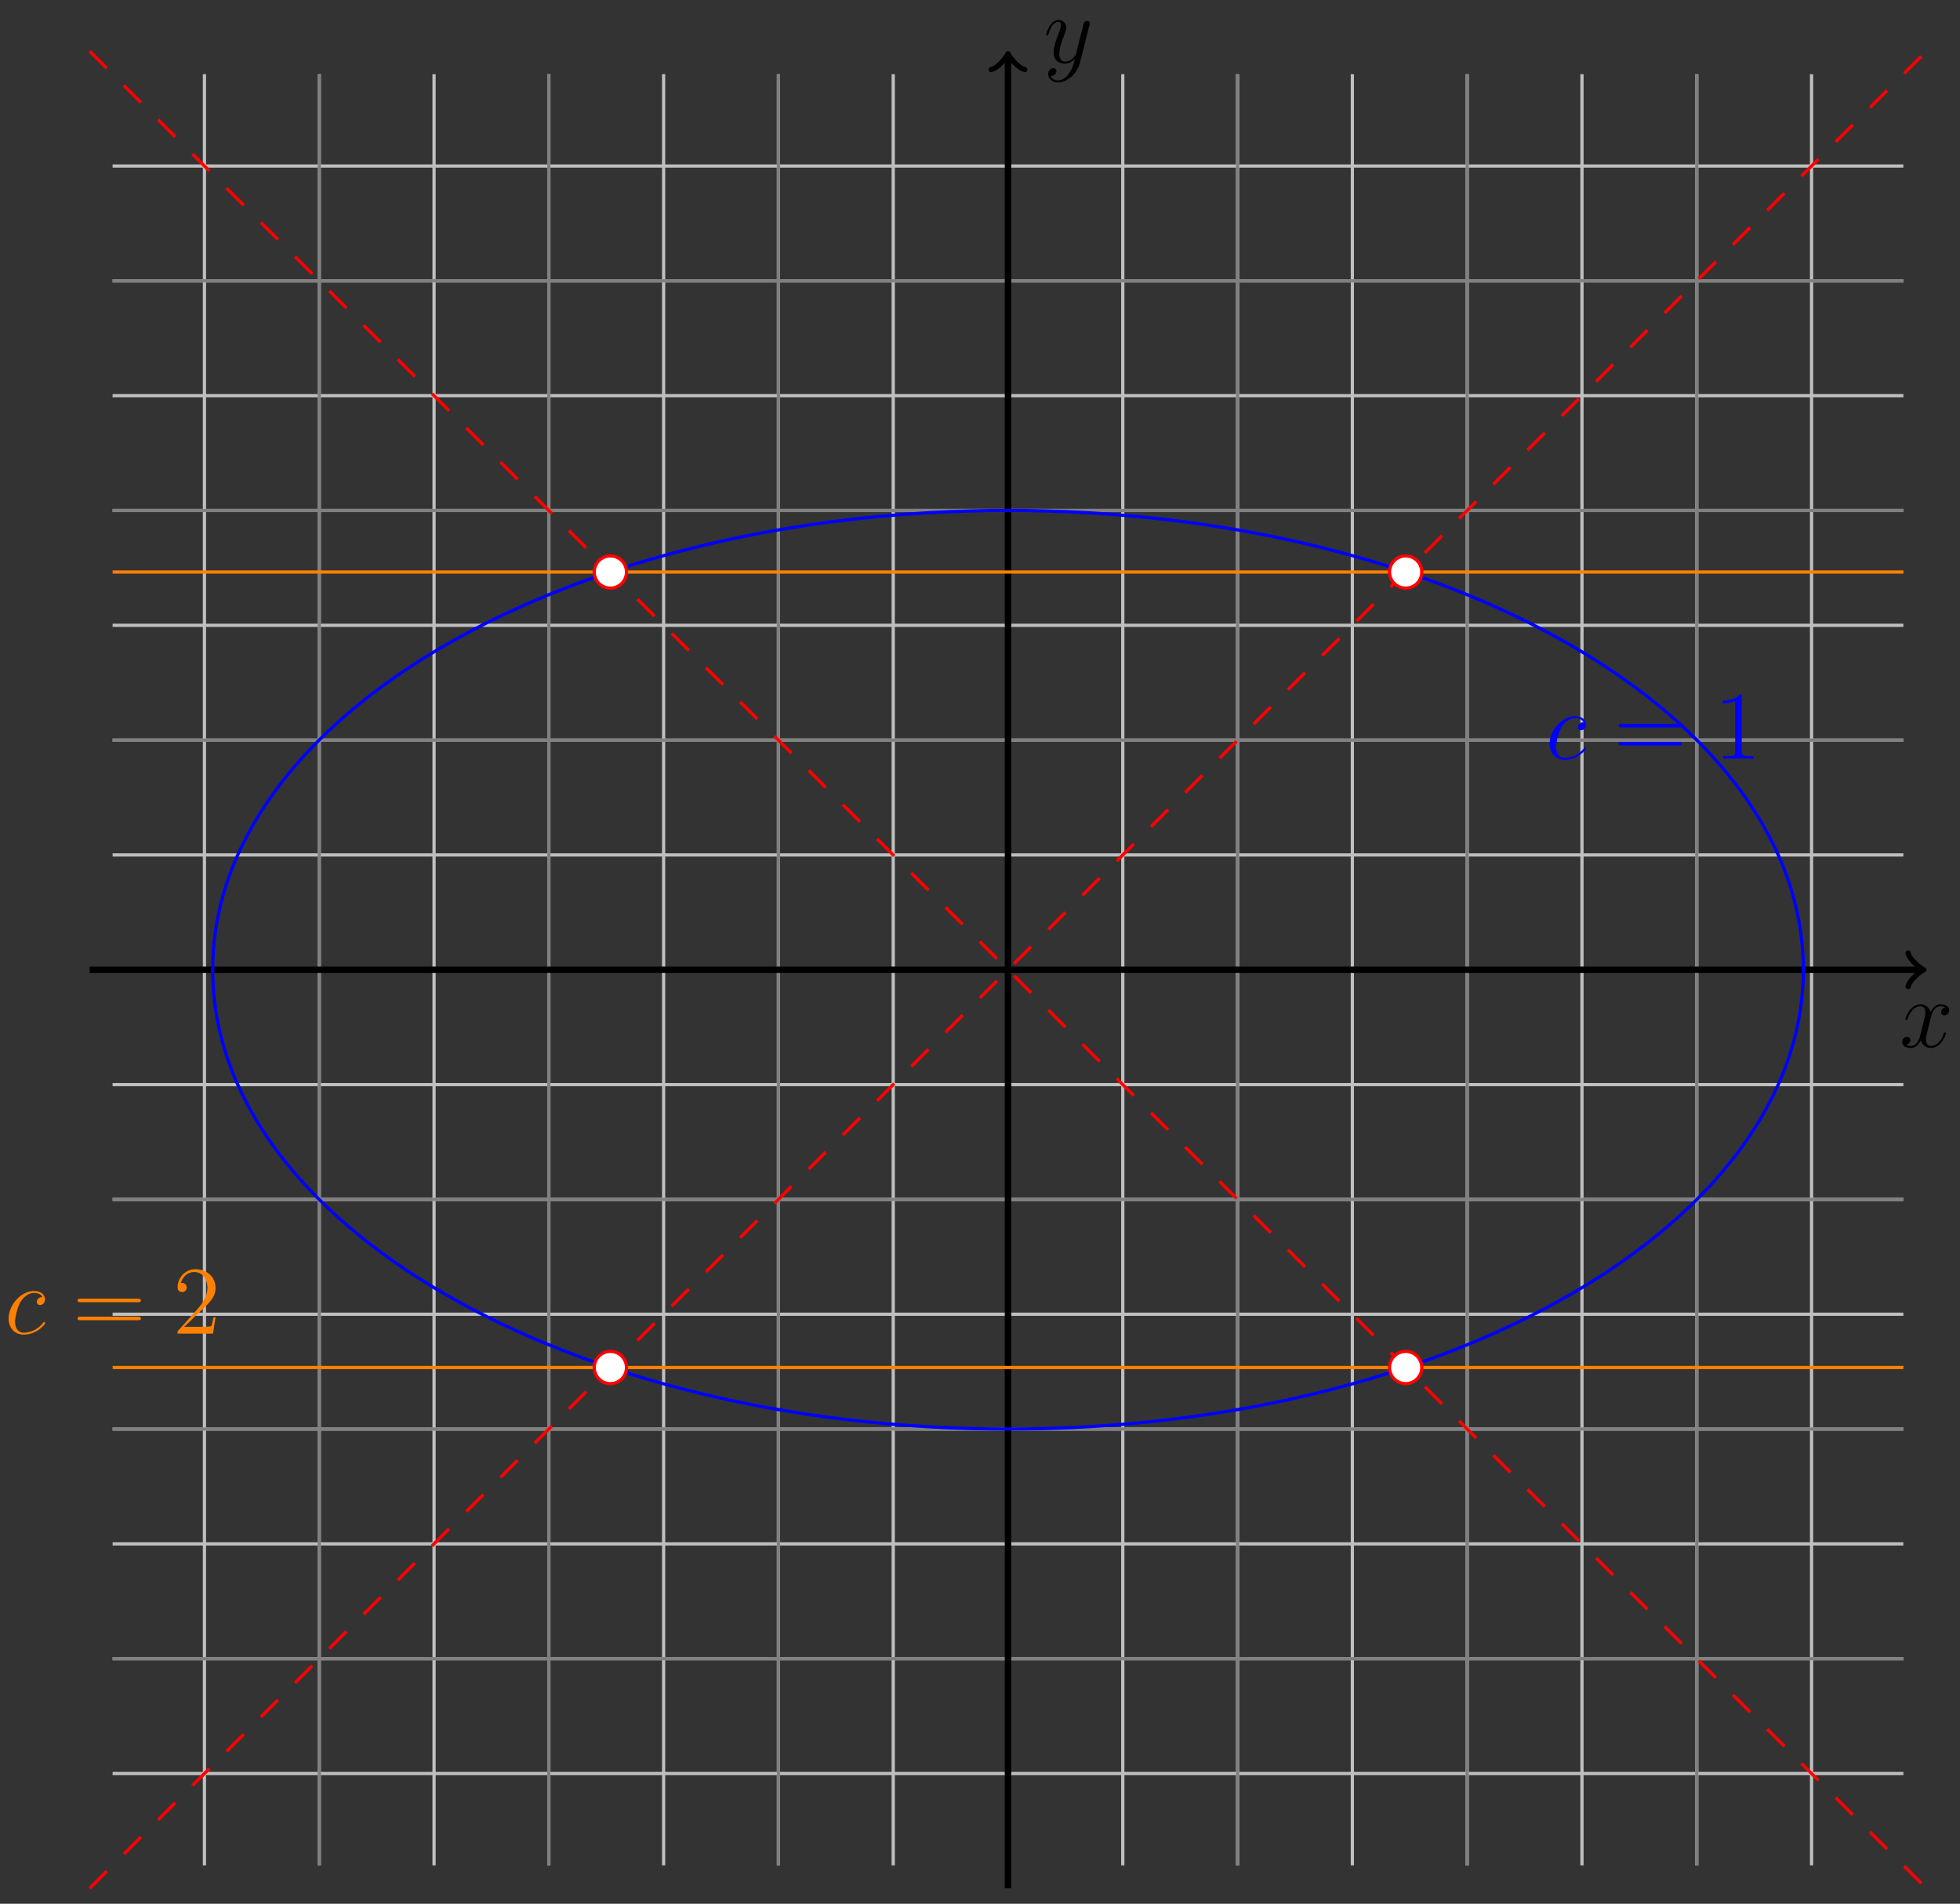 <?xml version="1.0" encoding="UTF-8"?>
<svg xmlns="http://www.w3.org/2000/svg" xmlns:xlink="http://www.w3.org/1999/xlink" width="242pt" height="235pt" viewBox="0 0 242 235" version="1.1">
<rect x="0" y="0" width="242" height="235" fill="#333333" stroke="none"/>
<defs>
<g>
<symbol overflow="visible" id="glyph0-0">
<path style="stroke:none;" d=""/>
</symbol>
<symbol overflow="visible" id="glyph0-1">
<path style="stroke:none;" d="M 5.672 -4.875 C 5.281 -4.812 5.141 -4.516 5.141 -4.297 C 5.141 -4 5.359 -3.906 5.531 -3.906 C 5.891 -3.906 6.141 -4.219 6.141 -4.547 C 6.141 -5.047 5.562 -5.266 5.062 -5.266 C 4.344 -5.266 3.938 -4.547 3.828 -4.328 C 3.547 -5.219 2.812 -5.266 2.594 -5.266 C 1.375 -5.266 0.734 -3.703 0.734 -3.438 C 0.734 -3.391 0.781 -3.328 0.859 -3.328 C 0.953 -3.328 0.984 -3.406 1 -3.453 C 1.406 -4.781 2.219 -5.031 2.562 -5.031 C 3.094 -5.031 3.203 -4.531 3.203 -4.25 C 3.203 -3.984 3.125 -3.703 2.984 -3.125 L 2.578 -1.5 C 2.406 -0.781 2.062 -0.125 1.422 -0.125 C 1.359 -0.125 1.062 -0.125 0.812 -0.281 C 1.25 -0.359 1.344 -0.719 1.344 -0.859 C 1.344 -1.094 1.156 -1.25 0.938 -1.25 C 0.641 -1.25 0.328 -0.984 0.328 -0.609 C 0.328 -0.109 0.891 0.125 1.406 0.125 C 1.984 0.125 2.391 -0.328 2.641 -0.828 C 2.828 -0.125 3.438 0.125 3.875 0.125 C 5.094 0.125 5.734 -1.453 5.734 -1.703 C 5.734 -1.766 5.688 -1.812 5.625 -1.812 C 5.516 -1.812 5.5 -1.75 5.469 -1.656 C 5.141 -0.609 4.453 -0.125 3.906 -0.125 C 3.484 -0.125 3.266 -0.438 3.266 -0.922 C 3.266 -1.188 3.312 -1.375 3.5 -2.156 L 3.922 -3.797 C 4.094 -4.5 4.5 -5.031 5.062 -5.031 C 5.078 -5.031 5.422 -5.031 5.672 -4.875 Z M 5.672 -4.875 "/>
</symbol>
<symbol overflow="visible" id="glyph0-2">
<path style="stroke:none;" d="M 3.141 1.344 C 2.828 1.797 2.359 2.203 1.766 2.203 C 1.625 2.203 1.047 2.172 0.875 1.625 C 0.906 1.641 0.969 1.641 0.984 1.641 C 1.344 1.641 1.594 1.328 1.594 1.047 C 1.594 0.781 1.359 0.688 1.188 0.688 C 0.984 0.688 0.578 0.828 0.578 1.406 C 0.578 2.016 1.094 2.438 1.766 2.438 C 2.969 2.438 4.172 1.344 4.5 0.016 L 5.672 -4.656 C 5.688 -4.703 5.719 -4.781 5.719 -4.859 C 5.719 -5.031 5.562 -5.156 5.391 -5.156 C 5.281 -5.156 5.031 -5.109 4.938 -4.75 L 4.047 -1.234 C 4 -1.016 4 -0.984 3.891 -0.859 C 3.656 -0.531 3.266 -0.125 2.688 -0.125 C 2.016 -0.125 1.953 -0.781 1.953 -1.094 C 1.953 -1.781 2.281 -2.703 2.609 -3.562 C 2.734 -3.906 2.812 -4.078 2.812 -4.312 C 2.812 -4.812 2.453 -5.266 1.859 -5.266 C 0.766 -5.266 0.328 -3.531 0.328 -3.438 C 0.328 -3.391 0.375 -3.328 0.453 -3.328 C 0.562 -3.328 0.578 -3.375 0.625 -3.547 C 0.906 -4.547 1.359 -5.031 1.828 -5.031 C 1.938 -5.031 2.141 -5.031 2.141 -4.641 C 2.141 -4.328 2.016 -3.984 1.828 -3.531 C 1.25 -1.953 1.25 -1.562 1.25 -1.281 C 1.25 -0.141 2.062 0.125 2.656 0.125 C 3 0.125 3.438 0.016 3.844 -0.438 L 3.859 -0.422 C 3.688 0.281 3.562 0.75 3.141 1.344 Z M 3.141 1.344 "/>
</symbol>
<symbol overflow="visible" id="glyph0-3">
<path style="stroke:none;" d="M 4.672 -4.5 C 4.453 -4.5 4.344 -4.5 4.172 -4.344 C 4.094 -4.297 3.969 -4.109 3.969 -3.922 C 3.969 -3.688 4.141 -3.531 4.375 -3.531 C 4.656 -3.531 4.984 -3.781 4.984 -4.25 C 4.984 -4.828 4.438 -5.266 3.609 -5.266 C 2.047 -5.266 0.484 -3.562 0.484 -1.859 C 0.484 -0.828 1.125 0.125 2.344 0.125 C 3.969 0.125 5 -1.141 5 -1.297 C 5 -1.375 4.922 -1.438 4.875 -1.438 C 4.844 -1.438 4.828 -1.422 4.719 -1.312 C 3.953 -0.297 2.828 -0.125 2.359 -0.125 C 1.547 -0.125 1.281 -0.844 1.281 -1.438 C 1.281 -1.859 1.484 -3.016 1.906 -3.828 C 2.219 -4.391 2.875 -5.031 3.625 -5.031 C 3.781 -5.031 4.438 -5.016 4.672 -4.5 Z M 4.672 -4.5 "/>
</symbol>
<symbol overflow="visible" id="glyph1-0">
<path style="stroke:none;" d=""/>
</symbol>
<symbol overflow="visible" id="glyph1-1">
<path style="stroke:none;" d="M 8.062 -3.875 C 8.234 -3.875 8.453 -3.875 8.453 -4.094 C 8.453 -4.312 8.25 -4.312 8.062 -4.312 L 1.031 -4.312 C 0.859 -4.312 0.641 -4.312 0.641 -4.094 C 0.641 -3.875 0.844 -3.875 1.031 -3.875 Z M 8.062 -1.656 C 8.234 -1.656 8.453 -1.656 8.453 -1.859 C 8.453 -2.094 8.25 -2.094 8.062 -2.094 L 1.031 -2.094 C 0.859 -2.094 0.641 -2.094 0.641 -1.875 C 0.641 -1.656 0.844 -1.656 1.031 -1.656 Z M 8.062 -1.656 "/>
</symbol>
<symbol overflow="visible" id="glyph1-2">
<path style="stroke:none;" d="M 3.438 -7.656 C 3.438 -7.938 3.438 -7.953 3.203 -7.953 C 2.922 -7.625 2.312 -7.188 1.094 -7.188 L 1.094 -6.844 C 1.359 -6.844 1.953 -6.844 2.625 -7.141 L 2.625 -0.922 C 2.625 -0.484 2.578 -0.344 1.531 -0.344 L 1.156 -0.344 L 1.156 0 C 1.484 -0.031 2.641 -0.031 3.031 -0.031 C 3.438 -0.031 4.578 -0.031 4.906 0 L 4.906 -0.344 L 4.531 -0.344 C 3.484 -0.344 3.438 -0.484 3.438 -0.922 Z M 3.438 -7.656 "/>
</symbol>
<symbol overflow="visible" id="glyph1-3">
<path style="stroke:none;" d="M 5.266 -2.016 L 5 -2.016 C 4.953 -1.812 4.859 -1.141 4.75 -0.953 C 4.656 -0.844 3.984 -0.844 3.625 -0.844 L 1.406 -0.844 C 1.734 -1.125 2.469 -1.891 2.766 -2.172 C 4.594 -3.844 5.266 -4.469 5.266 -5.656 C 5.266 -7.031 4.172 -7.953 2.781 -7.953 C 1.406 -7.953 0.578 -6.766 0.578 -5.734 C 0.578 -5.125 1.109 -5.125 1.141 -5.125 C 1.406 -5.125 1.703 -5.312 1.703 -5.688 C 1.703 -6.031 1.484 -6.25 1.141 -6.25 C 1.047 -6.25 1.016 -6.25 0.984 -6.234 C 1.203 -7.047 1.859 -7.609 2.625 -7.609 C 3.641 -7.609 4.266 -6.75 4.266 -5.656 C 4.266 -4.641 3.688 -3.75 3 -2.984 L 0.578 -0.281 L 0.578 0 L 4.953 0 Z M 5.266 -2.016 "/>
</symbol>
</g>
</defs>
<g id="surface1">
<path style="fill:none;stroke-width:0.399;stroke-linecap:butt;stroke-linejoin:miter;stroke:rgb(75%,75%,75%);stroke-opacity:1;stroke-miterlimit:10;" d="M -110.554 -99.216 L 110.551 -99.216 M -110.554 -85.04 L 110.551 -85.04 M -110.554 -70.869 L 110.551 -70.869 M -110.554 -56.693 L 110.551 -56.693 M -110.554 -42.521 L 110.551 -42.521 M -110.554 -28.346 L 110.551 -28.346 M -110.554 -14.174 L 110.551 -14.174 M -110.554 0.001 L 110.551 0.001 M -110.554 14.173 L 110.551 14.173 M -110.554 28.348 L 110.551 28.348 M -110.554 42.52 L 110.551 42.52 M -110.554 56.695 L 110.551 56.695 M -110.554 70.867 L 110.551 70.867 M -110.554 85.038 L 110.551 85.038 M -110.554 99.214 L 110.551 99.214 M -99.215 -110.551 L -99.215 110.554 M -85.04 -110.551 L -85.04 110.554 M -70.866 -110.551 L -70.866 110.554 M -56.695 -110.551 L -56.695 110.554 M -42.521 -110.551 L -42.521 110.554 M -28.346 -110.551 L -28.346 110.554 M -14.172 -110.551 L -14.172 110.554 M -0.001 -110.551 L -0.001 110.554 M 14.173 -110.551 L 14.173 110.554 M 28.348 -110.551 L 28.348 110.554 M 42.518 -110.551 L 42.518 110.554 M 56.693 -110.551 L 56.693 110.554 M 70.867 -110.551 L 70.867 110.554 M 85.042 -110.551 L 85.042 110.554 M 99.213 -110.551 L 99.213 110.554 " transform="matrix(1,0,0,-1,124.458,119.708)"/>
<path style="fill:none;stroke-width:0.399;stroke-linecap:butt;stroke-linejoin:miter;stroke:rgb(50%,50%,50%);stroke-opacity:1;stroke-miterlimit:10;" d="M -110.554 -85.04 L 110.551 -85.04 M -110.554 -56.693 L 110.551 -56.693 M -110.554 -28.346 L 110.551 -28.346 M -110.554 0.001 L 110.551 0.001 M -110.554 28.348 L 110.551 28.348 M -110.554 56.695 L 110.551 56.695 M -110.554 85.042 L 110.551 85.042 M -85.04 -110.551 L -85.04 110.554 M -56.695 -110.551 L -56.695 110.554 M -28.346 -110.551 L -28.346 110.554 M -0.001 -110.551 L -0.001 110.554 M 28.348 -110.551 L 28.348 110.554 M 56.693 -110.551 L 56.693 110.554 M 85.042 -110.551 L 85.042 110.554 " transform="matrix(1,0,0,-1,124.458,119.708)"/>
<path style="fill:none;stroke-width:0.797;stroke-linecap:butt;stroke-linejoin:miter;stroke:rgb(0%,0%,0%);stroke-opacity:1;stroke-miterlimit:10;" d="M -113.386 0.001 L 112.68 0.001 " transform="matrix(1,0,0,-1,124.458,119.708)"/>
<path style="fill:none;stroke-width:0.638;stroke-linecap:round;stroke-linejoin:round;stroke:rgb(0%,0%,0%);stroke-opacity:1;stroke-miterlimit:10;" d="M -1.554 2.071 C -1.425 1.294 0 0.13 0.387 0.001 C 0 -0.128 -1.425 -1.296 -1.554 -2.073 " transform="matrix(1,0,0,-1,237.148,119.708)"/>
<g style="fill:rgb(0%,0%,0%);fill-opacity:1;">
  <use xlink:href="#glyph0-1" x="234.529" y="129.239"/>
</g>
<path style="fill:none;stroke-width:0.797;stroke-linecap:butt;stroke-linejoin:miter;stroke:rgb(0%,0%,0%);stroke-opacity:1;stroke-miterlimit:10;" d="M -0.001 -113.387 L -0.001 112.679 " transform="matrix(1,0,0,-1,124.458,119.708)"/>
<path style="fill:none;stroke-width:0.638;stroke-linecap:round;stroke-linejoin:round;stroke:rgb(0%,0%,0%);stroke-opacity:1;stroke-miterlimit:10;" d="M -1.556 2.071 C -1.423 1.294 -0.001 0.13 0.389 0.001 C -0.001 -0.128 -1.423 -1.296 -1.556 -2.073 " transform="matrix(0,-1,-1,0,124.458,7.026)"/>
<g style="fill:rgb(0%,0%,0%);fill-opacity:1;">
  <use xlink:href="#glyph0-2" x="128.842" y="7.73"/>
</g>
<path style="fill:none;stroke-width:0.399;stroke-linecap:butt;stroke-linejoin:miter;stroke:rgb(100%,0%,0%);stroke-opacity:1;stroke-dasharray:2.989,2.989;stroke-miterlimit:10;" d="M -113.386 -113.387 L 113.387 113.386 " transform="matrix(1,0,0,-1,124.458,119.708)"/>
<path style="fill:none;stroke-width:0.399;stroke-linecap:butt;stroke-linejoin:miter;stroke:rgb(100%,0%,0%);stroke-opacity:1;stroke-dasharray:2.989,2.989;stroke-miterlimit:10;" d="M -113.386 113.386 L 113.387 -113.387 " transform="matrix(1,0,0,-1,124.458,119.708)"/>
<path style="fill:none;stroke-width:0.399;stroke-linecap:butt;stroke-linejoin:miter;stroke:rgb(0%,0%,100%);stroke-opacity:1;stroke-miterlimit:10;" d="M 98.197 0.001 C 98.197 31.313 54.232 56.695 -0.001 56.695 C -54.235 56.695 -98.195 31.313 -98.195 0.001 C -98.195 -31.311 -54.235 -56.693 -0.001 -56.693 C 54.232 -56.693 98.197 -31.311 98.197 0.001 Z M 98.197 0.001 " transform="matrix(1,0,0,-1,124.458,119.708)"/>
<g style="fill:rgb(0%,0%,100%);fill-opacity:1;">
  <use xlink:href="#glyph0-3" x="190.847" y="93.672"/>
</g>
<g style="fill:rgb(0%,0%,100%);fill-opacity:1;">
  <use xlink:href="#glyph1-1" x="199.207" y="93.672"/>
</g>
<g style="fill:rgb(0%,0%,100%);fill-opacity:1;">
  <use xlink:href="#glyph1-2" x="211.618" y="93.672"/>
</g>
<path style="fill:none;stroke-width:0.399;stroke-linecap:butt;stroke-linejoin:miter;stroke:rgb(100%,50%,0%);stroke-opacity:1;stroke-miterlimit:10;" d="M -110.554 49.098 L 110.551 49.098 " transform="matrix(1,0,0,-1,124.458,119.708)"/>
<path style="fill:none;stroke-width:0.399;stroke-linecap:butt;stroke-linejoin:miter;stroke:rgb(100%,50%,0%);stroke-opacity:1;stroke-miterlimit:10;" d="M -110.554 -49.099 L 110.551 -49.099 " transform="matrix(1,0,0,-1,124.458,119.708)"/>
<g style="fill:rgb(100%,50%,0%);fill-opacity:1;">
  <use xlink:href="#glyph0-3" x="0.576" y="164.623"/>
</g>
<g style="fill:rgb(100%,50%,0%);fill-opacity:1;">
  <use xlink:href="#glyph1-1" x="8.936" y="164.623"/>
</g>
<g style="fill:rgb(100%,50%,0%);fill-opacity:1;">
  <use xlink:href="#glyph1-3" x="21.346" y="164.623"/>
</g>
<path style="fill-rule:nonzero;fill:rgb(100%,100%,100%);fill-opacity:1;stroke-width:0.399;stroke-linecap:butt;stroke-linejoin:miter;stroke:rgb(100%,0%,0%);stroke-opacity:1;stroke-miterlimit:10;" d="M 51.092 49.098 C 51.092 50.199 50.197 51.09 49.1 51.09 C 47.998 51.09 47.104 50.199 47.104 49.098 C 47.104 47.996 47.998 47.106 49.1 47.106 C 50.197 47.106 51.092 47.996 51.092 49.098 Z M 51.092 49.098 " transform="matrix(1,0,0,-1,124.458,119.708)"/>
<path style="fill-rule:nonzero;fill:rgb(100%,100%,100%);fill-opacity:1;stroke-width:0.399;stroke-linecap:butt;stroke-linejoin:miter;stroke:rgb(100%,0%,0%);stroke-opacity:1;stroke-miterlimit:10;" d="M -47.106 49.098 C -47.106 50.199 -47.997 51.09 -49.098 51.09 C -50.2 51.09 -51.09 50.199 -51.09 49.098 C -51.09 47.996 -50.2 47.106 -49.098 47.106 C -47.997 47.106 -47.106 47.996 -47.106 49.098 Z M -47.106 49.098 " transform="matrix(1,0,0,-1,124.458,119.708)"/>
<path style="fill-rule:nonzero;fill:rgb(100%,100%,100%);fill-opacity:1;stroke-width:0.399;stroke-linecap:butt;stroke-linejoin:miter;stroke:rgb(100%,0%,0%);stroke-opacity:1;stroke-miterlimit:10;" d="M 51.092 -49.099 C 51.092 -47.998 50.197 -47.107 49.1 -47.107 C 47.998 -47.107 47.104 -47.998 47.104 -49.099 C 47.104 -50.197 47.998 -51.092 49.1 -51.092 C 50.197 -51.092 51.092 -50.197 51.092 -49.099 Z M 51.092 -49.099 " transform="matrix(1,0,0,-1,124.458,119.708)"/>
<path style="fill-rule:nonzero;fill:rgb(100%,100%,100%);fill-opacity:1;stroke-width:0.399;stroke-linecap:butt;stroke-linejoin:miter;stroke:rgb(100%,0%,0%);stroke-opacity:1;stroke-miterlimit:10;" d="M -47.106 -49.099 C -47.106 -47.998 -47.997 -47.107 -49.098 -47.107 C -50.2 -47.107 -51.09 -47.998 -51.09 -49.099 C -51.09 -50.197 -50.2 -51.092 -49.098 -51.092 C -47.997 -51.092 -47.106 -50.197 -47.106 -49.099 Z M -47.106 -49.099 " transform="matrix(1,0,0,-1,124.458,119.708)"/>
</g>
</svg>
